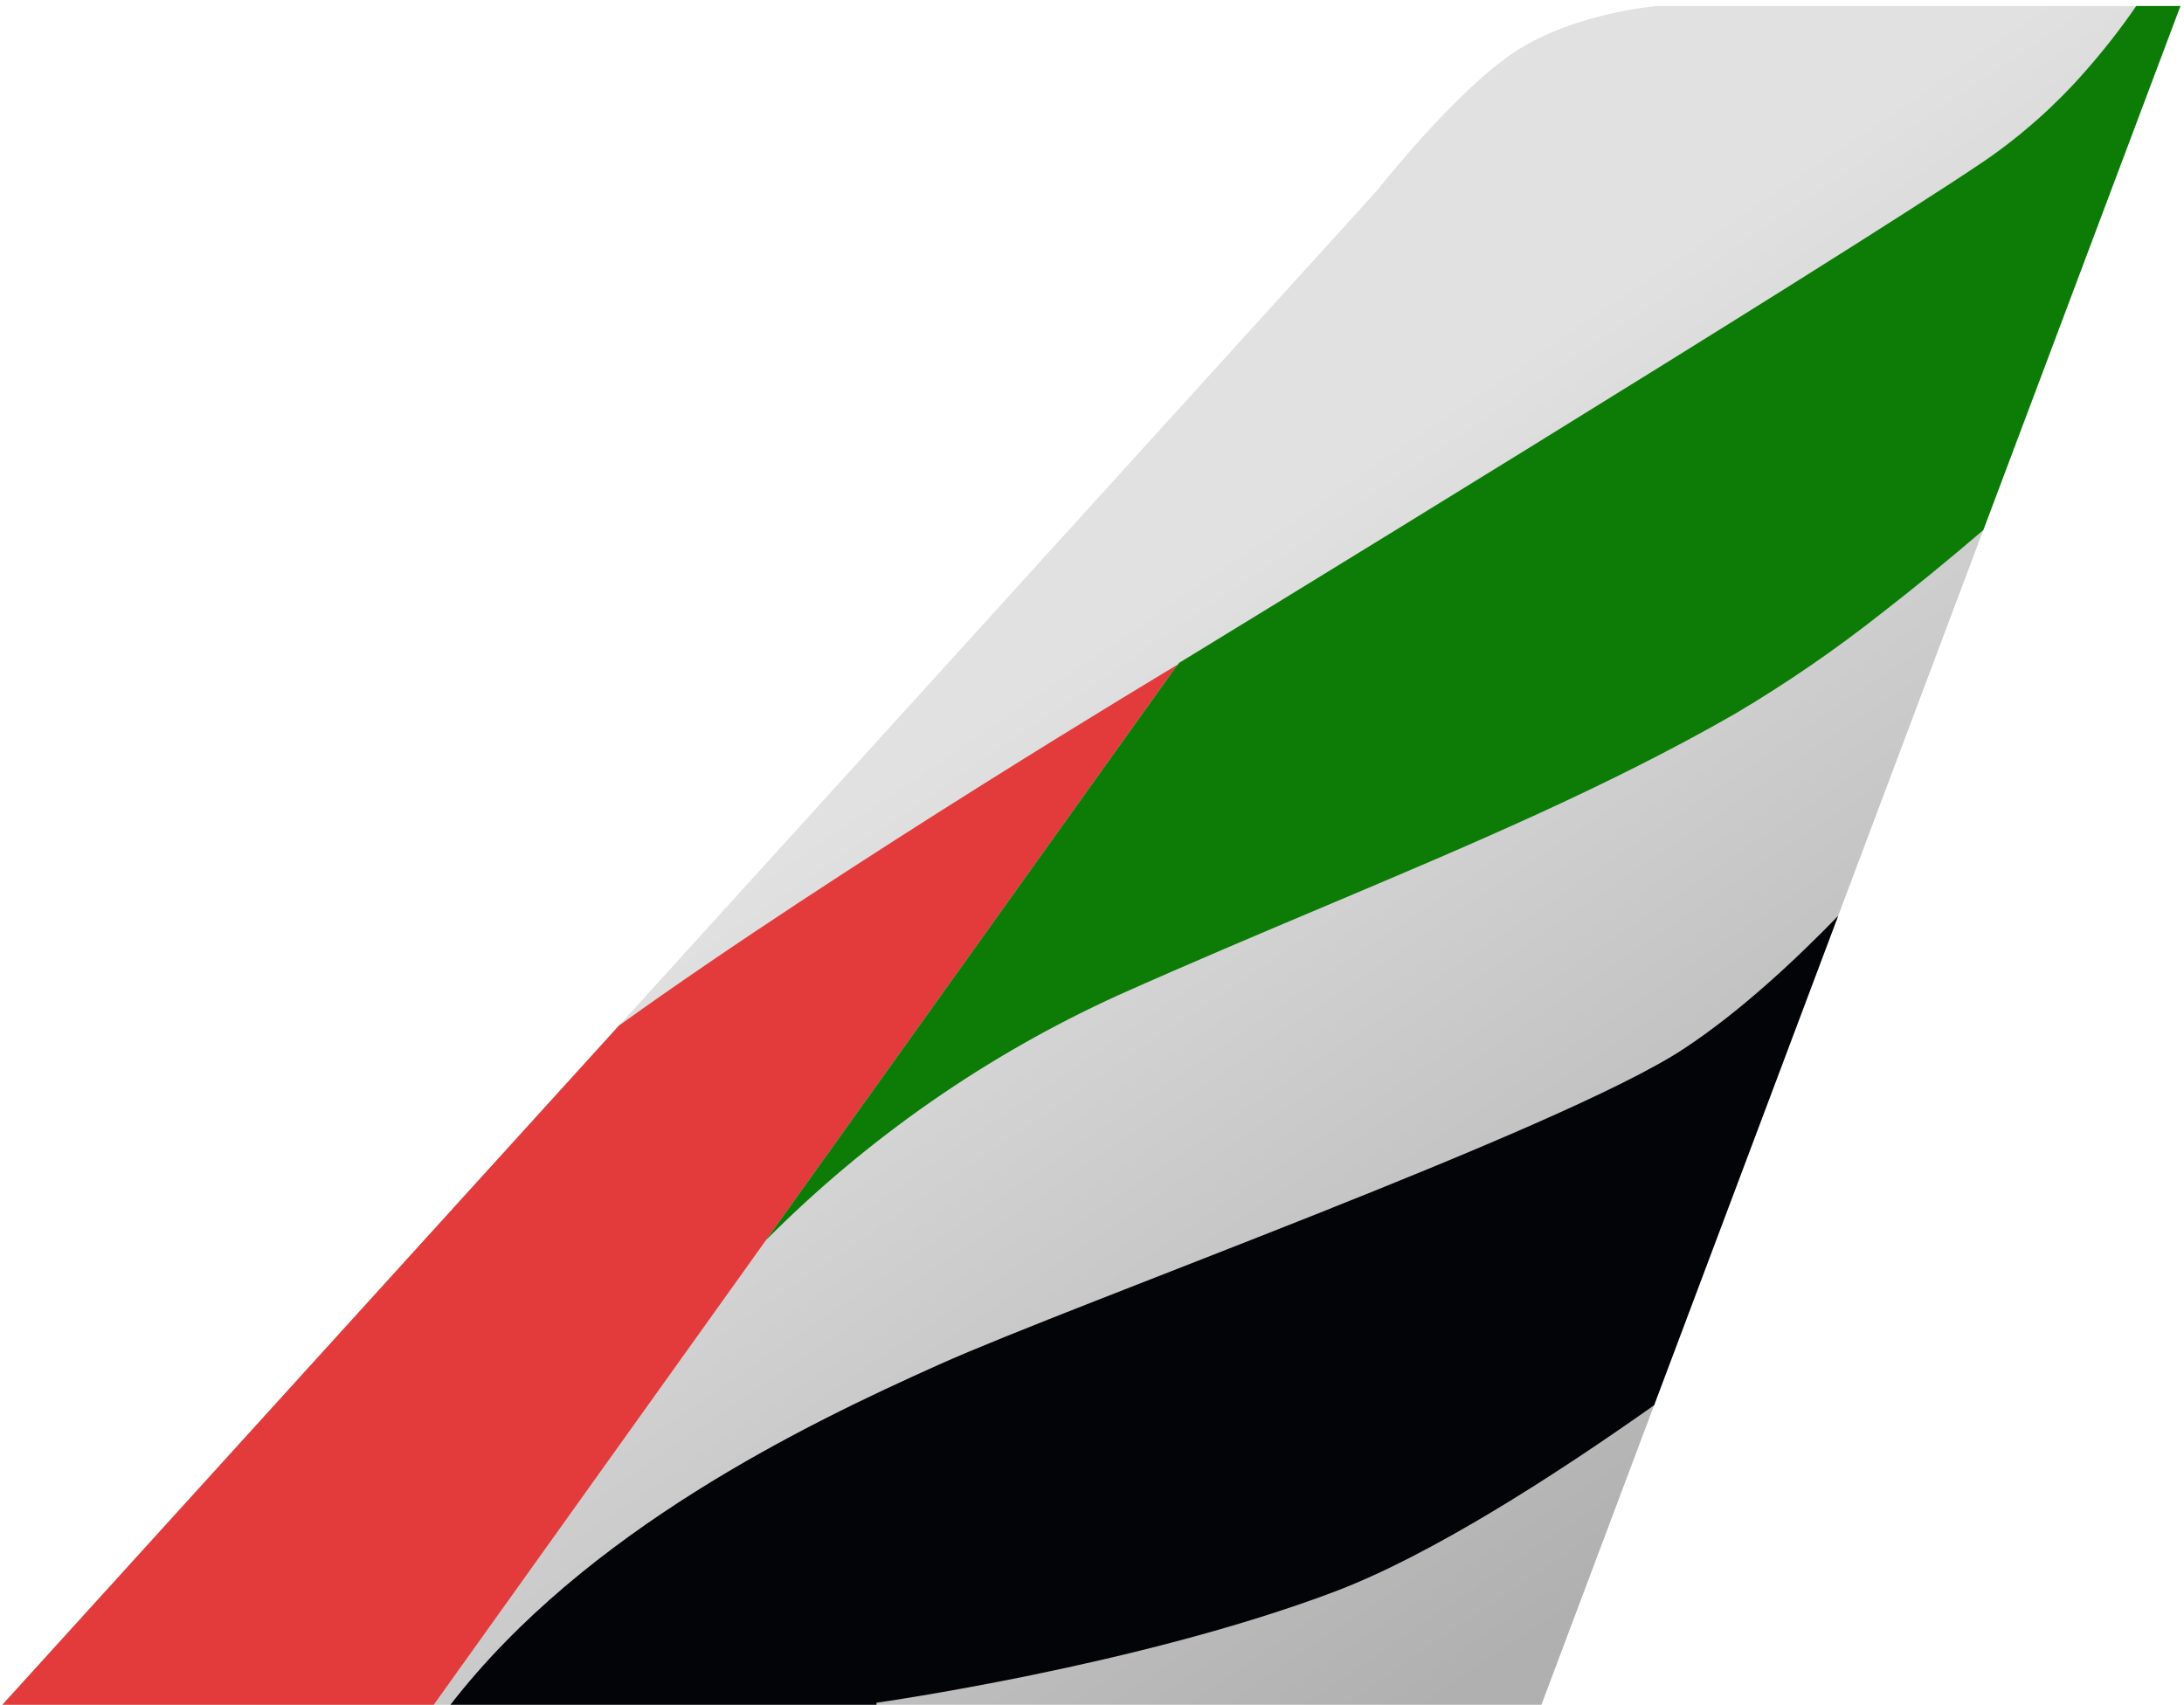 <svg width="301" height="235" viewBox="0 0 301 235" fill="none" xmlns="http://www.w3.org/2000/svg">
<path d="M0.322 234.991H212.439L300.505 0.831H228.347C228.347 0.831 217.004 1.738 208.765 7.152C200.526 12.566 189.716 26.336 189.716 26.336L0.322 234.991Z" fill="url(#paint0_linear)"/>
<path d="M0.322 234.989L85.296 141.374C115.927 119.338 162.27 91.631 162.27 91.631L59.778 234.989H0.322Z" fill="#E33B3C"/>
<path d="M62.078 234.989C80.7 210.938 110.99 196.36 129.356 188.123C148.279 179.636 214.978 155.775 231.973 144.623C239.618 139.608 247.253 132.523 253.339 126.243L227.969 193.703C214.006 203.573 197.081 214.424 183.954 219.389C156.848 229.641 120.796 234.709 120.796 234.709V234.987L62.078 234.989Z" fill="#020408"/>
<path d="M105.572 170.935L162.034 91.962L162.52 91.362C163.42 90.815 252.346 36.485 273.495 22.185C278.597 18.684 283.241 14.559 287.321 9.907C289.869 7.028 292.24 3.997 294.421 0.83H300.508L273.34 73.07C268.44 77.264 263.74 81.105 259.307 84.535C252.898 89.599 246.156 94.227 239.126 98.388C221.467 108.518 202.526 116.511 182.467 124.976C173.367 128.817 163.95 132.79 154.149 137.166C136.052 145.398 119.595 156.838 105.574 170.933L105.572 170.935Z" fill="#0C7C06"/>
<defs>
<linearGradient id="paint0_linear" x1="116.193" y1="112.291" x2="199.312" y2="234.35" gradientUnits="userSpaceOnUse">
<stop stop-color="#E1E1E1"/>
<stop offset="1" stop-color="#B0B0B0"/>
</linearGradient>
</defs>
</svg>

